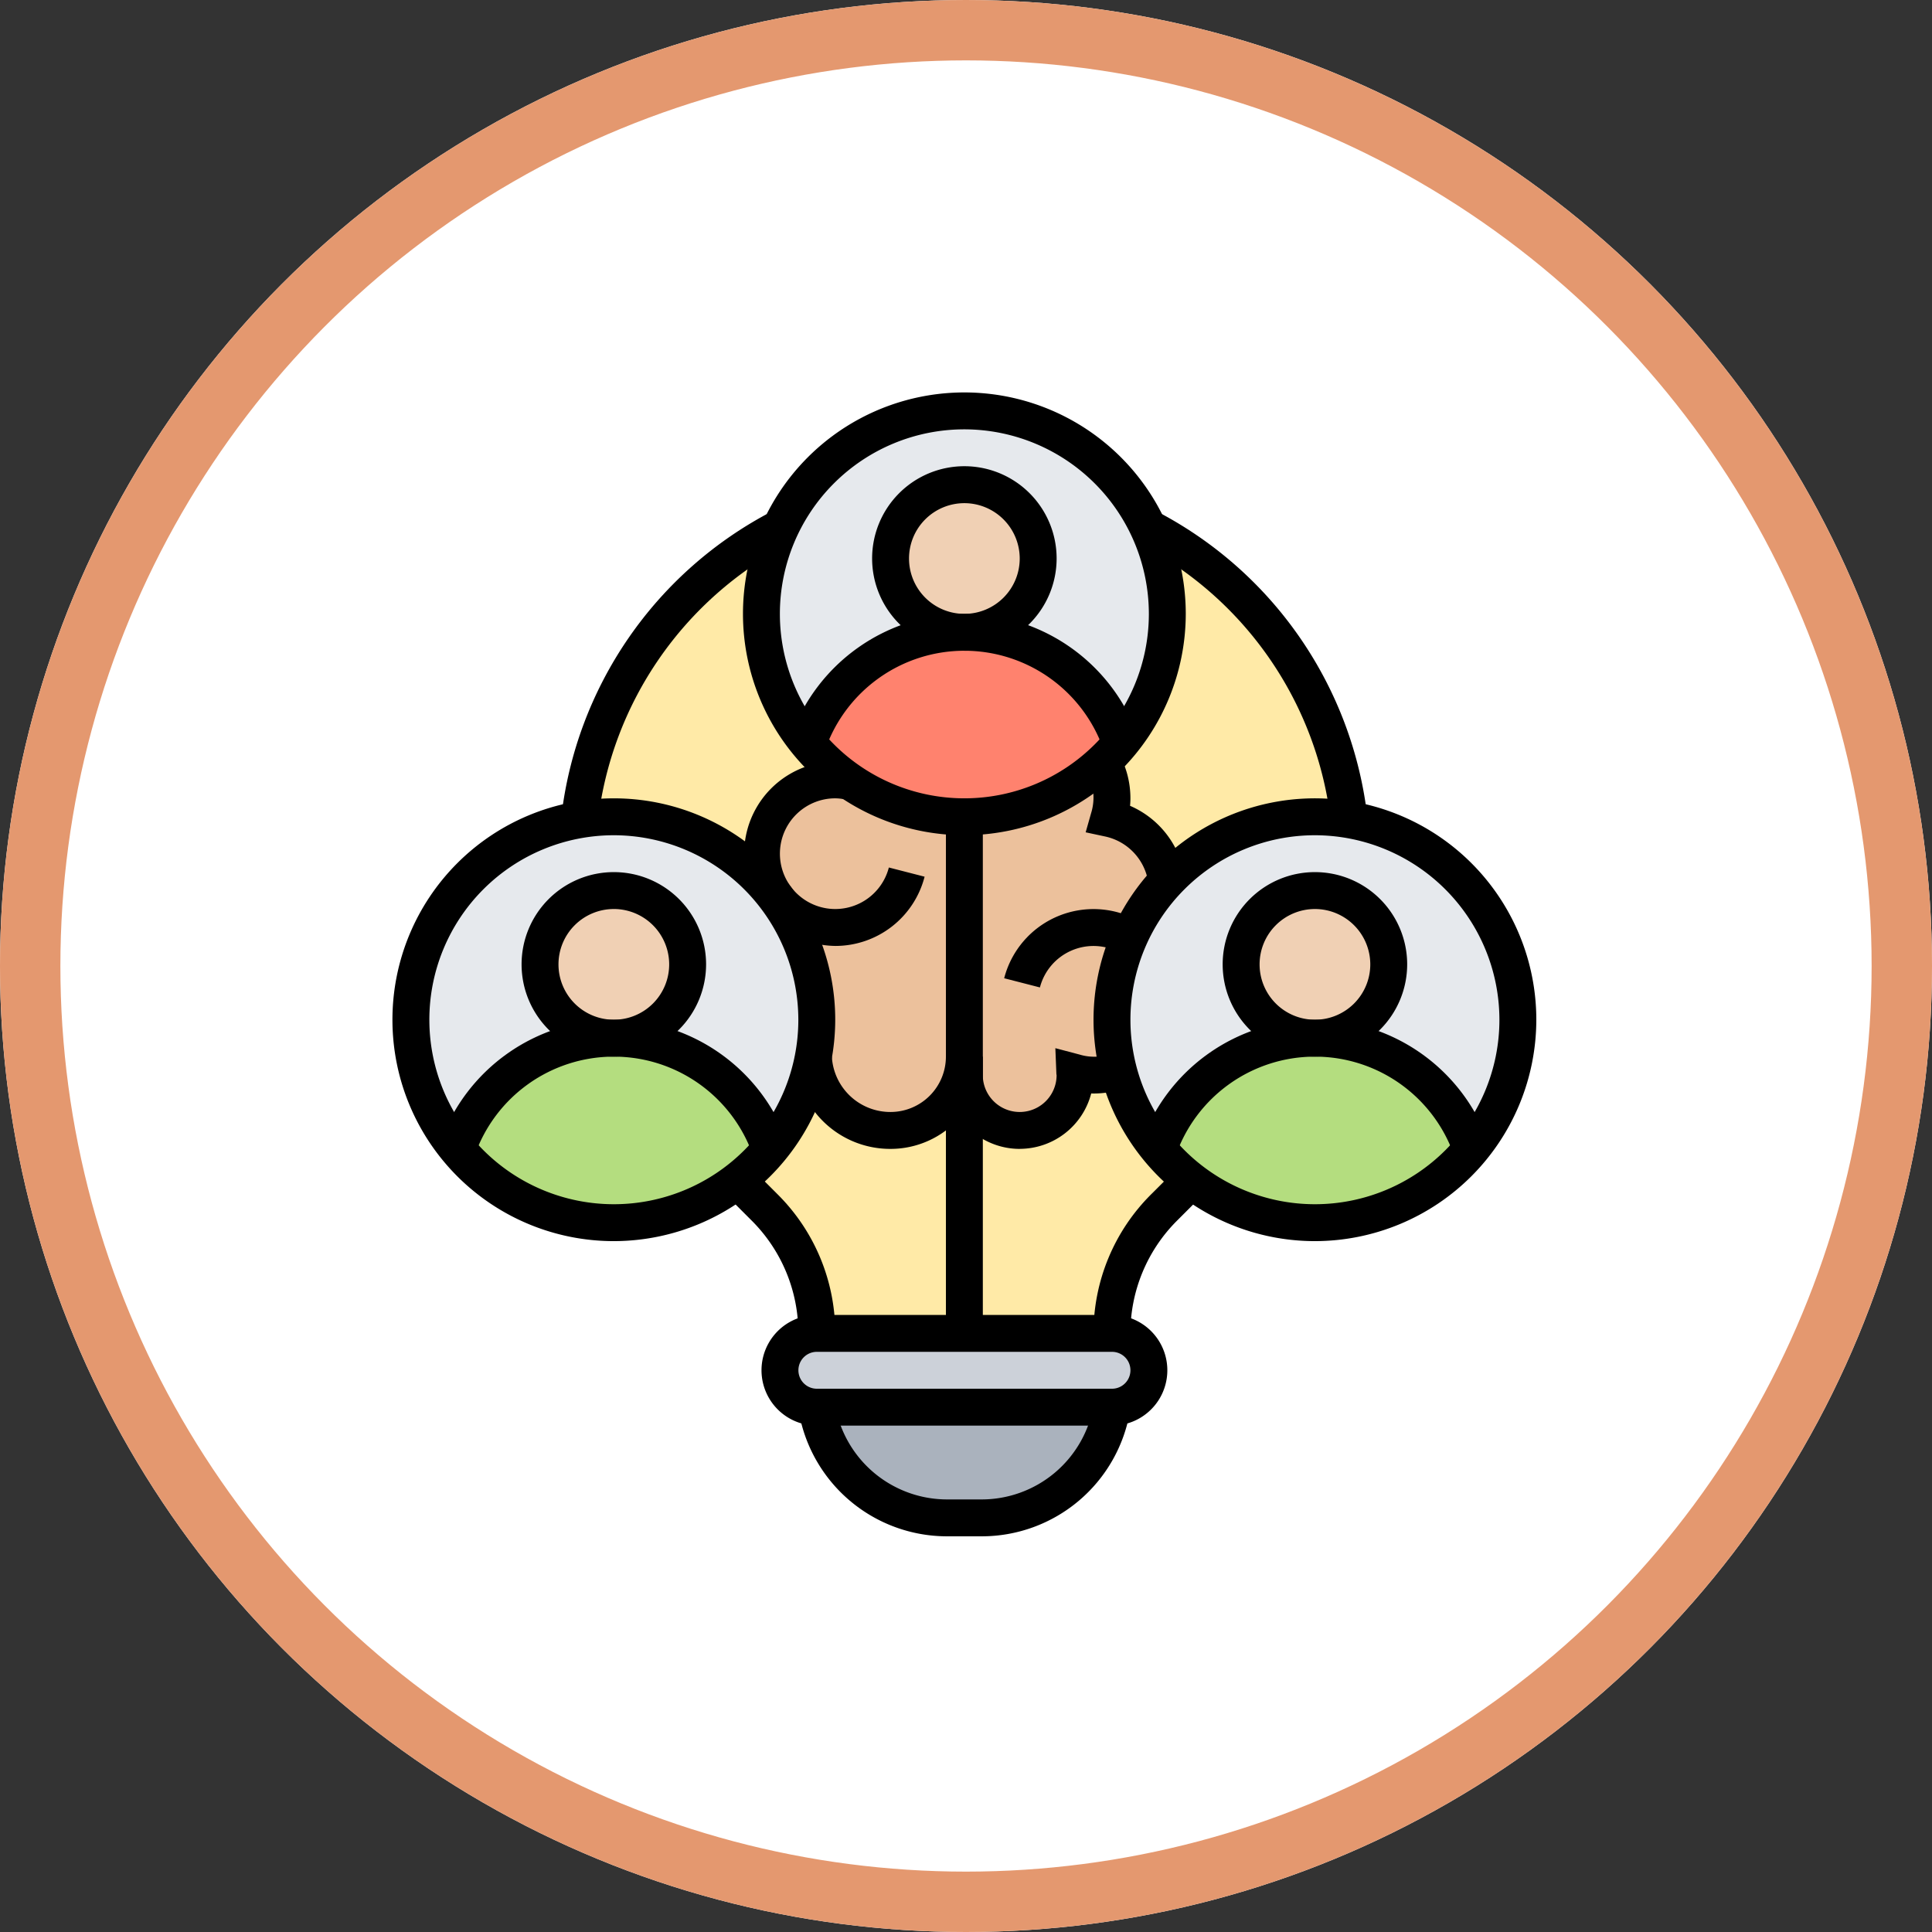<svg xmlns="http://www.w3.org/2000/svg" xmlns:xlink="http://www.w3.org/1999/xlink" width="128" height="128" viewBox="0 0 128 128">
  <rect x="0" y="0" width="128" height="128" fill="#333333" stroke="none"/>
  <defs>
    <clipPath id="clip-path">
      <rect id="Rectángulo_25435" data-name="Rectángulo 25435" width="75.785" height="75.785" fill="none"/>
    </clipPath>
  </defs>
  <g id="Grupo_25684" data-name="Grupo 25684" transform="translate(-269 -8945)">
    <g id="Elipse_946" data-name="Elipse 946" transform="translate(269 8945)" fill="#fff" stroke="#e4986f" stroke-width="4">
      <circle cx="64" cy="64" r="64" stroke="none"/>
      <circle cx="64" cy="64" r="62" fill="none"/>
    </g>
    <g id="Grupo_24891" data-name="Grupo 24891" transform="translate(295 8971)">
      <g id="Grupo_24890" data-name="Grupo 24890" transform="translate(0)" clip-path="url(#clip-path)">
        <path id="Trazado_60773" data-name="Trazado 60773" d="M82.143,196.431H101.7a8.779,8.779,0,0,1-8.655,7.334H90.8a8.779,8.779,0,0,1-8.654-7.334" transform="translate(-54.029 -129.201)" fill="#aab2bd"/>
        <path id="Trazado_60774" data-name="Trazado 60774" d="M30.463,95.591A13.446,13.446,0,1,1,17.017,82.145,13.446,13.446,0,0,1,30.463,95.591" transform="translate(-2.349 -54.03)" fill="#e6e9ed"/>
        <path id="Trazado_60775" data-name="Trazado 60775" d="M166.177,95.591a13.446,13.446,0,1,1-13.445-13.446,13.446,13.446,0,0,1,13.445,13.446" transform="translate(-91.615 -54.03)" fill="#e6e9ed"/>
        <path id="Trazado_60776" data-name="Trazado 60776" d="M98.32,17.019A13.446,13.446,0,1,1,84.875,3.573,13.446,13.446,0,0,1,98.32,17.019" transform="translate(-46.982 -2.35)" fill="#e6e9ed"/>
        <path id="Trazado_60777" data-name="Trazado 60777" d="M97,182.145a2.452,2.452,0,0,1,2.445,2.445A2.462,2.462,0,0,1,97,187.034H77.445A2.452,2.452,0,0,1,75,184.59a2.462,2.462,0,0,1,2.445-2.445H97Z" transform="translate(-49.331 -119.805)" fill="#ccd1d9"/>
        <path id="Trazado_60778" data-name="Trazado 60778" d="M81.844,129.8v17.113H72.065a11.816,11.816,0,0,0-3.46-8.349l-1.785-1.785a12.9,12.9,0,0,0,2.164-2.078,13.5,13.5,0,0,0,2.86-6.124,5.081,5.081,0,0,0,5.11,4.889,4.888,4.888,0,0,0,4.889-4.889Z" transform="translate(-43.951 -84.569)" fill="#ffeaa7"/>
        <path id="Trazado_60779" data-name="Trazado 60779" d="M120.921,131.324a13.4,13.4,0,0,0,2.652,5.183,12.894,12.894,0,0,0,2.163,2.078l-1.785,1.785a11.817,11.817,0,0,0-3.459,8.349h-9.779V131.6a3.667,3.667,0,1,0,7.334,0c0-.061-.012-.122-.012-.183a4.575,4.575,0,0,0,1.235.183,4.922,4.922,0,0,0,1.65-.281" transform="translate(-72.822 -86.378)" fill="#ffeaa7"/>
        <path id="Trazado_60780" data-name="Trazado 60780" d="M141.706,49.587a4.876,4.876,0,0,0-3.826-4.119,4.681,4.681,0,0,0-.415-3.716,13.273,13.273,0,0,0,1.21-1.271A13.481,13.481,0,0,0,140.5,26.216a25.063,25.063,0,0,1,13.311,19.337,12.805,12.805,0,0,0-2.273-.2,13.375,13.375,0,0,0-9.8,4.254Z" transform="translate(-90.416 -17.243)" fill="#ffeaa7"/>
        <path id="Trazado_60781" data-name="Trazado 60781" d="M51.346,40.481a13.569,13.569,0,0,0,2.8,2.555,4.4,4.4,0,0,0-.99-.122,4.883,4.883,0,0,0-3.887,7.848,13.416,13.416,0,0,0-10.781-5.4,12.812,12.812,0,0,0-2.274.2A25.063,25.063,0,0,1,49.525,26.216a13.479,13.479,0,0,0,1.821,14.265" transform="translate(-23.82 -17.243)" fill="#ffeaa7"/>
        <path id="Trazado_60782" data-name="Trazado 60782" d="M169.017,132.348a13.437,13.437,0,0,1-18.567,2.078,12.9,12.9,0,0,1-2.163-2.078,10.986,10.986,0,0,1,20.731,0" transform="translate(-97.534 -82.219)" fill="#b4dd7f"/>
        <path id="Trazado_60783" data-name="Trazado 60783" d="M33.3,132.348a12.894,12.894,0,0,1-2.163,2.078,13.437,13.437,0,0,1-18.567-2.078,10.986,10.986,0,0,1,20.731,0" transform="translate(-8.269 -82.219)" fill="#b4dd7f"/>
        <path id="Trazado_60784" data-name="Trazado 60784" d="M90.794,46.43a11,11,0,0,1,10.365,7.347,13.145,13.145,0,0,1-1.21,1.271,13.452,13.452,0,0,1-16.722,1.283,13.588,13.588,0,0,1-2.8-2.555A11,11,0,0,1,90.794,46.43" transform="translate(-52.901 -30.539)" fill="#ff826e"/>
        <path id="Trazado_60785" data-name="Trazado 60785" d="M98.3,79.47l-.024-.025a4.876,4.876,0,0,0-3.826-4.119,4.684,4.684,0,0,0-.415-3.716,13.453,13.453,0,0,1-16.722,1.283,4.379,4.379,0,0,0-.99-.123,4.883,4.883,0,0,0-3.887,7.848l.11.147a13.521,13.521,0,0,1,2.335,10.341A5.081,5.081,0,0,0,79.984,96a4.888,4.888,0,0,0,4.889-4.889v1.222a3.667,3.667,0,1,0,7.334,0c0-.061-.012-.122-.012-.183a4.571,4.571,0,0,0,1.235.183,4.921,4.921,0,0,0,1.65-.281,13.492,13.492,0,0,1,.746-8.874,12.912,12.912,0,0,1,2.469-3.7" transform="translate(-46.981 -47.101)" fill="#ecc19c"/>
        <path id="Trazado_60786" data-name="Trazado 60786" d="M169.175,96.431a4.889,4.889,0,1,1-4.889,4.889,4.888,4.888,0,0,1,4.889-4.889" transform="translate(-108.058 -63.427)" fill="#f0d0b4"/>
        <path id="Trazado_60787" data-name="Trazado 60787" d="M101.317,17.859a4.889,4.889,0,1,1-4.889,4.889,4.888,4.888,0,0,1,4.889-4.889" transform="translate(-63.425 -11.747)" fill="#f0d0b4"/>
        <path id="Trazado_60788" data-name="Trazado 60788" d="M33.461,96.431a4.889,4.889,0,1,1-4.889,4.889,4.888,4.888,0,0,1,4.889-4.889" transform="translate(-18.793 -63.427)" fill="#f0d0b4"/>
        <path id="Trazado_60789" data-name="Trazado 60789" d="M98.969,26.509A6.112,6.112,0,1,1,105.08,20.4a6.119,6.119,0,0,1-6.112,6.112m0-9.779a3.667,3.667,0,1,0,3.667,3.667,3.671,3.671,0,0,0-3.667-3.667" transform="translate(-61.076 -9.397)"/>
        <path id="Trazado_60790" data-name="Trazado 60790" d="M97.793,51.83a9.764,9.764,0,0,0-18.423,0l-2.3-.814a12.208,12.208,0,0,1,23.033,0Z" transform="translate(-50.689 -28.19)"/>
        <path id="Trazado_60791" data-name="Trazado 60791" d="M31.112,105.08a6.112,6.112,0,1,1,6.112-6.112,6.119,6.119,0,0,1-6.112,6.112m0-9.779a3.667,3.667,0,1,0,3.667,3.667A3.671,3.671,0,0,0,31.112,95.3" transform="translate(-16.444 -61.076)"/>
        <path id="Trazado_60792" data-name="Trazado 60792" d="M29.936,130.4a9.764,9.764,0,0,0-18.423,0l-2.305-.814a12.208,12.208,0,0,1,23.033,0Z" transform="translate(-6.057 -79.869)"/>
        <path id="Trazado_60793" data-name="Trazado 60793" d="M166.827,105.08a6.112,6.112,0,1,1,6.111-6.112,6.119,6.119,0,0,1-6.111,6.112m0-9.779a3.667,3.667,0,1,0,3.667,3.667,3.671,3.671,0,0,0-3.667-3.667" transform="translate(-105.709 -61.076)"/>
        <path id="Trazado_60794" data-name="Trazado 60794" d="M165.65,130.4a9.764,9.764,0,0,0-18.423,0l-2.305-.814a12.208,12.208,0,0,1,23.033,0Z" transform="translate(-95.322 -79.869)"/>
        <path id="Trazado_60795" data-name="Trazado 60795" d="M94.653,185.906H75.1a3.667,3.667,0,1,1,0-7.334H94.653a3.667,3.667,0,0,1,0,7.334M75.1,181.017a1.222,1.222,0,0,0,0,2.445H94.653a1.222,1.222,0,0,0,0-2.445Z" transform="translate(-46.981 -117.455)"/>
        <path id="Trazado_60796" data-name="Trazado 60796" d="M90.726,204.6H88.484a9.968,9.968,0,0,1-9.863-8.356l2.411-.4a7.531,7.531,0,0,0,7.452,6.312h2.242a7.531,7.531,0,0,0,7.452-6.312l2.411.4a9.968,9.968,0,0,1-9.863,8.356" transform="translate(-51.713 -128.815)"/>
        <path id="Trazado_60797" data-name="Trazado 60797" d="M71.617,161H69.172a10.514,10.514,0,0,0-3.1-7.482l-1.792-1.792L66.01,150l1.792,1.791A12.946,12.946,0,0,1,71.617,161" transform="translate(-42.28 -98.66)"/>
        <path id="Trazado_60798" data-name="Trazado 60798" d="M35.1,43.567l-2.428-.277A26.231,26.231,0,0,1,46.667,22.97L47.8,25.138A23.8,23.8,0,0,0,35.1,43.567" transform="translate(-21.492 -15.108)"/>
        <path id="Trazado_60799" data-name="Trazado 60799" d="M157.266,43.567a23.8,23.8,0,0,0-12.693-18.429L145.7,22.97a26.231,26.231,0,0,1,13.991,20.32Z" transform="translate(-95.092 -15.108)"/>
        <path id="Trazado_60800" data-name="Trazado 60800" d="M82.525,29.336A14.668,14.668,0,1,1,97.193,14.668,14.684,14.684,0,0,1,82.525,29.336m0-26.891A12.223,12.223,0,1,0,94.748,14.668,12.238,12.238,0,0,0,82.525,2.445" transform="translate(-44.633)"/>
        <path id="Trazado_60801" data-name="Trazado 60801" d="M14.668,107.908A14.668,14.668,0,1,1,29.336,93.24a14.684,14.684,0,0,1-14.668,14.668m0-26.891A12.223,12.223,0,1,0,26.892,93.24,12.238,12.238,0,0,0,14.668,81.017" transform="translate(0 -51.68)"/>
        <path id="Trazado_60802" data-name="Trazado 60802" d="M150.383,107.908A14.668,14.668,0,1,1,165.051,93.24a14.684,14.684,0,0,1-14.668,14.668m0-26.891A12.223,12.223,0,1,0,162.606,93.24a12.238,12.238,0,0,0-12.223-12.223" transform="translate(-89.266 -51.68)"/>
        <path id="Trazado_60803" data-name="Trazado 60803" d="M138.159,161h-2.445a12.944,12.944,0,0,1,3.815-9.211L141.321,150l1.728,1.728-1.791,1.792a10.515,10.515,0,0,0-3.1,7.482" transform="translate(-89.265 -98.66)"/>
        <path id="Trazado_60804" data-name="Trazado 60804" d="M138.355,78.462a3.669,3.669,0,0,0-2.871-3.087L134.2,75.1l.357-1.258a3.485,3.485,0,0,0-.3-2.783l2.135-1.193a6.115,6.115,0,0,1,.773,2.978c0,.166-.008.333-.024.5a6.124,6.124,0,0,1,3.636,4.783Z" transform="translate(-88.272 -45.957)"/>
        <path id="Trazado_60805" data-name="Trazado 60805" d="M73.969,83.652a6.112,6.112,0,0,1,0-12.223,5.808,5.808,0,0,1,1.261.148l-.53,2.387a3.309,3.309,0,0,0-.731-.091,3.667,3.667,0,1,0,3.553,4.583l2.368.609a6.109,6.109,0,0,1-5.921,4.588" transform="translate(-44.633 -46.982)"/>
        <path id="Trazado_60806" data-name="Trazado 60806" d="M120.786,105.195l-2.368-.609a6.113,6.113,0,0,1,8.91-3.8l-1.2,2.13a3.669,3.669,0,0,0-5.343,2.283" transform="translate(-77.889 -65.775)"/>
        <path id="Trazado_60807" data-name="Trazado 60807" d="M92.812,133.61a4.886,4.886,0,0,1-3.985-2.059,6.1,6.1,0,0,1-4.572,2.059,6.31,6.31,0,0,1-6.334-6.112h2.445a3.882,3.882,0,0,0,3.889,3.667,3.671,3.671,0,0,0,3.667-3.667h2.444v1.222a2.445,2.445,0,0,0,4.89,0h0a.44.44,0,0,1-.016-.13l-.067-1.652,1.6.421a3.343,3.343,0,0,0,2.168-.076l.826,2.3a6.071,6.071,0,0,1-2.219.355,4.9,4.9,0,0,1-4.735,3.669" transform="translate(-51.253 -83.493)"/>
        <rect id="Rectángulo_25434" data-name="Rectángulo 25434" width="2.445" height="34.226" transform="translate(36.67 28.114)"/>
      </g>
    </g>
  </g>
</svg>

